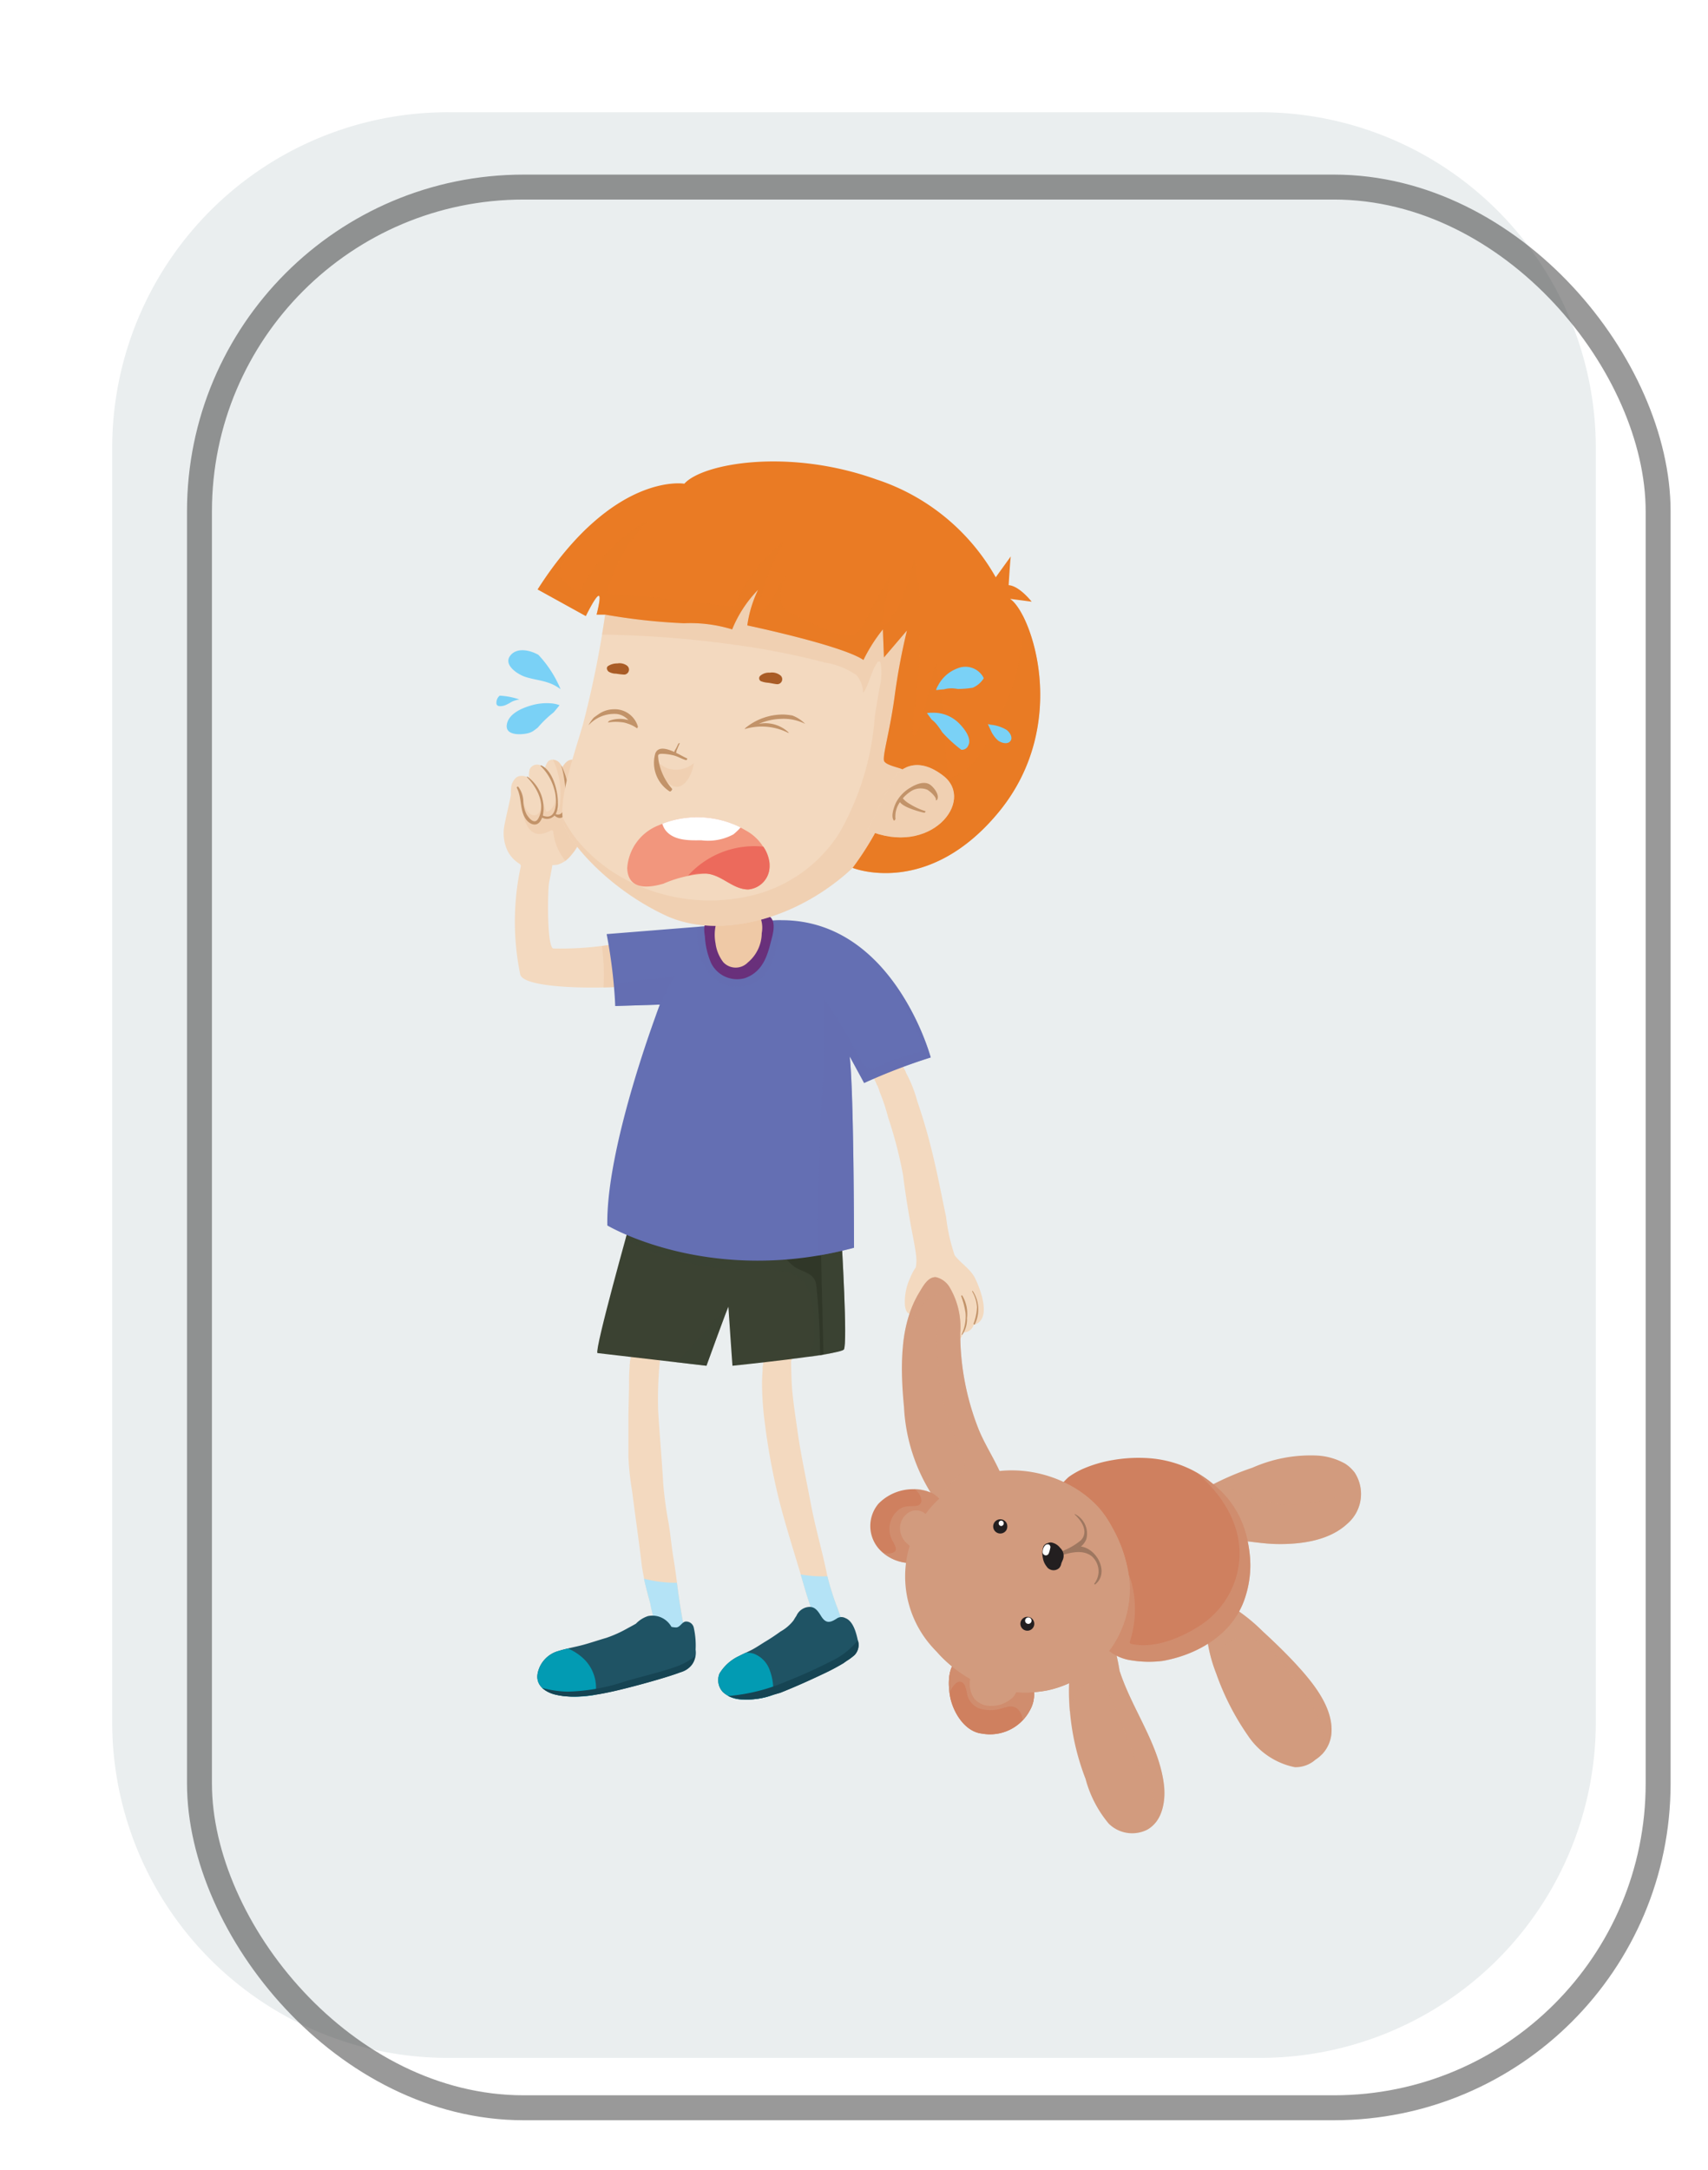 <svg xmlns="http://www.w3.org/2000/svg" xmlns:xlink="http://www.w3.org/1999/xlink" width="137" height="174" viewBox="0 0 137 174">
  <defs>
    <filter id="Path_404" x="0" y="0" width="137" height="174" filterUnits="userSpaceOnUse">
      <feOffset dy="3" input="SourceAlpha"/>
      <feGaussianBlur stdDeviation="3" result="blur"/>
      <feFlood flood-opacity="0.161"/>
      <feComposite operator="in" in2="blur"/>
      <feComposite in="SourceGraphic"/>
    </filter>
  </defs>
  <g id="Component_13_5" data-name="Component 13 – 5" transform="translate(9 6)">
    <g transform="matrix(1, 0, 0, 1, -9, -6)" filter="url(#Path_404)">
      <path id="Path_404-2" data-name="Path 404" d="M27,0H92a26.914,26.914,0,0,1,27,26.828V129.172A26.914,26.914,0,0,1,92,156H27A26.914,26.914,0,0,1,0,129.172V26.828A26.914,26.914,0,0,1,27,0Z" transform="translate(9 6)" fill="#eaeeef"/>
    </g>
    <g id="Rectangle_94" data-name="Rectangle 94" transform="translate(6 8)" fill="none" stroke="#333" stroke-width="2" opacity="0.5">
      <rect width="119" height="156" rx="27" stroke="none"/>
      <rect x="1" y="1" width="117" height="154" rx="26" fill="none"/>
    </g>
    <g id="Group_8660" data-name="Group 8660" transform="translate(6.213 7)">
      <g id="Group_8544" data-name="Group 8544" transform="translate(24.605 24)">
        <g id="Group_8523" data-name="Group 8523">
          <g id="Group_8505" data-name="Group 8505" transform="translate(0.579 23.909)">
            <path id="Path_322" data-name="Path 322" d="M11.442,38.193c-.213.065-.4.131-.513.159a26.122,26.122,0,0,1-4.489.288c-.519-.17-.448-4.7-.326-5.307.09-.46.187-.924.259-1.383a2.3,2.3,0,0,0,.41-.028,2.174,2.174,0,0,0,1.174-.863A3.557,3.557,0,0,0,8.7,29.644,3.817,3.817,0,0,1,9.81,27.971a1.806,1.806,0,0,0,.63-1.062c.009-.3-.011-.805-.343-.949-.4-.172-.743.116-1.03.372-.211.185-.42.386-.615.593a11.255,11.255,0,0,0,.217-1.119A2.611,2.611,0,0,0,8.337,23.7c-.4-.4-.821-.122-1.092.291a.592.592,0,0,0-.061.112,3.143,3.143,0,0,0-.221-.328c-.22-.277-.763-.422-.99-.06a2.137,2.137,0,0,0-.219.5,1.623,1.623,0,0,0-.308-.248.654.654,0,0,0-.885.286,1.915,1.915,0,0,0-.053.73,1.057,1.057,0,0,0-.69-.18c-.388.023-.593.39-.715.705a3.032,3.032,0,0,0-.051.768c-.035.388-.522,2.235-.574,2.826a3.3,3.3,0,0,0,.3,1.706,2.638,2.638,0,0,0,1.007,1.071c.02.044.041.087.064.133a20.967,20.967,0,0,0-.053,8.709c.286,1.205,6.838,1.136,8.514.942A16.842,16.842,0,0,0,11.442,38.193Z" transform="translate(-2.464 -23.498)" fill="#f3d9bf"/>
            <path id="Path_323" data-name="Path 323" d="M9.823,40.551c.781-.015,1.442-.053,1.832-.1a16.842,16.842,0,0,0-.862-3.47c-.213.065-.4.131-.513.159a5.512,5.512,0,0,1-.589.09A16.21,16.21,0,0,1,9.823,40.551Z" transform="translate(-1.814 -22.287)" fill="#efc9a6" opacity="0.5" style="mix-blend-mode: multiply;isolation: isolate"/>
            <path id="Path_324" data-name="Path 324" d="M9.977,25.96c-.4-.172-.743.116-1.03.372-.211.185-.42.386-.615.593A11.256,11.256,0,0,0,8.549,25.8,2.611,2.611,0,0,0,8.217,23.7c-.4-.4-.821-.122-1.092.291a.592.592,0,0,0-.061.112,3.143,3.143,0,0,0-.221-.328.789.789,0,0,0-.553-.271c.066.123.12.238.154.316A6.489,6.489,0,0,1,6.8,27.391a.129.129,0,0,1-.258,0c-.015-.306-.04-.609-.083-.9a1.1,1.1,0,0,1-.545,1.148.135.135,0,0,1-.179-.047A12.153,12.153,0,0,1,5.395,26.4a2.624,2.624,0,0,0-.538-.863,3.8,3.8,0,0,1,.493,1.414c.027.338-.09,1.026-.573,1.006-.593-.029-.83-.915-.973-1.674-.058,1.654.371,3.983,2.321,2.894a.135.135,0,0,1,.2.113A4.313,4.313,0,0,0,7.3,31.612a4.649,4.649,0,0,0,.542-.554,3.557,3.557,0,0,0,.743-1.415A3.817,3.817,0,0,1,9.69,27.97a1.806,1.806,0,0,0,.63-1.062C10.329,26.614,10.309,26.1,9.977,25.96Z" transform="translate(-2.344 -23.498)" fill="#efc9a6" opacity="0.5" style="mix-blend-mode: multiply;isolation: isolate"/>
            <path id="Path_325" data-name="Path 325" d="M7.016,23.963c-.007-.015-.025,0-.019.012.256.551.813,4.245-.429,3.858-.007,0-.013,0-.016,0a1.755,1.755,0,0,0,.175-.906c.012-.923-.391-2.587-1.337-3.006-.032-.015-.075.025-.043.053a4.067,4.067,0,0,1,1.076,1.818c.23.665.357,2.643-.9,2.157a3.137,3.137,0,0,0-1.23-3.121.031.031,0,0,0-.039.048c.795.8,1.518,2.159.915,3.282-.32.6-.808-.071-.953-.317a2.521,2.521,0,0,1-.256-.978,2.043,2.043,0,0,0-.4-1.215c-.057-.069-.157.017-.12.087.421.8.2,1.751.723,2.5.272.387.817.644,1.145.173a1.445,1.445,0,0,0,.157-.3.791.791,0,0,0,.84-.038.666.666,0,0,0,.162-.136.079.079,0,0,0,.019.034c.6.482.966-.174,1.012-.748A5.122,5.122,0,0,0,7.016,23.963Z" transform="translate(-2.377 -23.461)" fill="#c29369"/>
          </g>
          <g id="Group_8506" data-name="Group 8506" transform="translate(10.584 69.782)">
            <path id="Path_326" data-name="Path 326" d="M28.1,89.167c-.221-.474-.386-.971-.559-1.464a20.112,20.112,0,0,1-.832-2.633c-.389-1.935-.957-3.834-1.319-5.771-.368-1.962-.8-3.908-1.075-5.883-.138-.984-.292-1.976-.392-2.964-.086-.842-.089-1.691-.12-2.539a2,2,0,0,0,.085-1.026,1.131,1.131,0,0,0-.837-.678c-.5-.126-1.432.262-1.325.88a.067.067,0,0,0-.056.073,7.875,7.875,0,0,1-.113,1.1c-.041.495-.077.981-.076,1.478a25.118,25.118,0,0,0,.22,3.08,53.109,53.109,0,0,0,1.159,6.251c.506,1.974,1.127,3.919,1.71,5.871.254.86.492,1.734.789,2.58a13.979,13.979,0,0,0,1.222,2.443.141.141,0,0,0,.126.071.437.437,0,0,0,.144.1,2.132,2.132,0,0,0,.4.063c.162.035.322.05.489.075.2.027.425.085.585-.064,0,0,.007-.007.011-.011a.146.146,0,0,0,.064-.144A2.7,2.7,0,0,0,28.1,89.167Z" transform="translate(-10.76 -65.535)" fill="#f3d9bf"/>
            <path id="Path_327" data-name="Path 327" d="M15.266,83.772c-.157-.934-.239-1.871-.386-2.8a31.625,31.625,0,0,1-.436-3.139c-.11-1.964-.291-3.926-.409-5.891A29.7,29.7,0,0,1,14.09,68.9c.029-.674.133-1.4.136-2.108a.824.824,0,0,0-.034-.668c0-.037-.008-.077-.013-.113a.046.046,0,0,0-.069-.032.822.822,0,0,0-.658-.392,1.2,1.2,0,0,0-1,.556,1.231,1.231,0,0,0-.323.452.087.087,0,0,0-.081.081c-.049.453-.206.882-.266,1.33a13.175,13.175,0,0,0-.083,1.618c0,.967-.049,1.94-.05,2.911q0,1.55,0,3.1a22.192,22.192,0,0,0,.293,2.713c.251,1.994.546,3.983.778,5.98a22.385,22.385,0,0,0,.69,3.056,8.435,8.435,0,0,0,.972,2.738.206.206,0,0,0,.3.052,6.719,6.719,0,0,0,1.341.027.187.187,0,0,0,.169-.228.218.218,0,0,0,.007-.088c-.165-1.014-.355-2.022-.5-3.036S15.437,84.791,15.266,83.772Z" transform="translate(-11.644 -65.589)" fill="#f3d9bf"/>
          </g>
          <g id="Group_8507" data-name="Group 8507" transform="translate(10.686 69.782)" style="mix-blend-mode: multiply;isolation: isolate">
            <path id="Path_328" data-name="Path 328" d="M23.8,68.22c0-.1-.005-.2-.008-.307a2,2,0,0,0,.085-1.026,1.131,1.131,0,0,0-.837-.678c-.5-.126-1.432.262-1.325.88a.067.067,0,0,0-.056.073,7.875,7.875,0,0,1-.113,1.1c-.007.087-.014.171-.021.26Q22.661,68.327,23.8,68.22Z" transform="translate(-10.857 -65.535)" fill="#f3d9bf"/>
            <path id="Path_329" data-name="Path 329" d="M14.1,68.56c.04-.575.111-1.18.114-1.766a.824.824,0,0,0-.034-.668c0-.037-.008-.077-.013-.113a.046.046,0,0,0-.069-.032.822.822,0,0,0-.658-.392,1.2,1.2,0,0,0-1,.556,1.231,1.231,0,0,0-.323.452.087.087,0,0,0-.081.081c-.049.453-.206.882-.266,1.33-.015.1-.023.2-.033.3A16.833,16.833,0,0,1,14.1,68.56Z" transform="translate(-11.737 -65.589)" fill="#f3d9bf"/>
          </g>
          <g id="Group_8508" data-name="Group 8508" transform="translate(11.838 89.24)">
            <path id="Path_330" data-name="Path 330" d="M27.283,86.152a20.825,20.825,0,0,1-.815-2.562,10.327,10.327,0,0,1-2.142-.147c.247.84.484,1.7.775,2.525a13.979,13.979,0,0,0,1.222,2.443.141.141,0,0,0,.126.071.437.437,0,0,0,.144.1,2.132,2.132,0,0,0,.4.063c.162.035.322.05.489.075.2.027.425.085.585-.064,0,0,.007-.007.011-.011a.146.146,0,0,0,.064-.144,2.7,2.7,0,0,0-.3-.882C27.621,87.142,27.456,86.645,27.283,86.152Z" transform="translate(-11.758 -83.443)" fill="#b4e3f6"/>
            <path id="Path_331" data-name="Path 331" d="M27.374,86.386a1.185,1.185,0,0,1-.773.184.907.907,0,0,1-.615-.351,1.313,1.313,0,0,0-.977-.539c.01.029.021.059.029.087a13.979,13.979,0,0,0,1.222,2.443.141.141,0,0,0,.126.071.436.436,0,0,0,.144.1,2.131,2.131,0,0,0,.4.063c.162.035.322.05.489.075.2.027.425.085.585-.064,0,0,.007-.007.011-.011a.146.146,0,0,0,.064-.144,2.7,2.7,0,0,0-.3-.882C27.626,87.078,27.5,86.734,27.374,86.386Z" transform="translate(-11.696 -83.242)" fill="#b4e3f6" style="mix-blend-mode: multiply;isolation: isolate"/>
            <path id="Path_332" data-name="Path 332" d="M15.435,84.079a7.427,7.427,0,0,1-.9-.032,9.75,9.75,0,0,1-1.745-.294c.145.676.337,1.35.508,2a8.435,8.435,0,0,0,.972,2.738.206.206,0,0,0,.3.052,6.72,6.72,0,0,0,1.341.027.187.187,0,0,0,.169-.228.218.218,0,0,0,.007-.088c-.165-1.014-.355-2.022-.5-3.036C15.533,84.84,15.483,84.46,15.435,84.079Z" transform="translate(-12.794 -83.415)" fill="#b4e3f6"/>
            <path id="Path_333" data-name="Path 333" d="M15.311,87a1.052,1.052,0,0,1-.616-.254,1.35,1.35,0,0,0-.963-.415c-.1,0-.189.012-.284.017a5.84,5.84,0,0,0,.768,1.914.206.206,0,0,0,.3.052,6.72,6.72,0,0,0,1.341.027.187.187,0,0,0,.169-.228.218.218,0,0,0,.007-.088c-.064-.39-.131-.779-.2-1.167A.838.838,0,0,1,15.311,87Z" transform="translate(-12.735 -83.184)" fill="#b4e3f6" style="mix-blend-mode: multiply;isolation: isolate"/>
          </g>
          <g id="Group_8510" data-name="Group 8510" transform="translate(0 15.135)">
            <g id="Group_8509" data-name="Group 8509">
              <path id="Path_334" data-name="Path 334" d="M4.447,21.741a1.651,1.651,0,0,0,.345-.148c.132-.092.259-.189.386-.287a8.821,8.821,0,0,1,1.27-1.221c.166-.189.327-.384.48-.581a2.447,2.447,0,0,0-.713-.149,4.347,4.347,0,0,0-1.539.163c-.766.218-1.875.674-1.982,1.584C2.589,21.992,3.957,21.875,4.447,21.741Z" transform="translate(-1.864 -15.098)" fill="#7ad1f6"/>
              <path id="Path_335" data-name="Path 335" d="M2.192,18.792a.744.744,0,0,0-.259.613c.013.325.472.229.663.168a3.138,3.138,0,0,0,.547-.283,2.111,2.111,0,0,1,.631-.193A5.637,5.637,0,0,0,2.192,18.792Z" transform="translate(-1.932 -15.148)" fill="#7ad1f6"/>
              <path id="Path_336" data-name="Path 336" d="M5.218,15.816c-.678-.379-1.722-.616-2.251.062-.589.753.61,1.516,1.208,1.709s1.208.256,1.793.448A3.5,3.5,0,0,1,7,18.574,9.162,9.162,0,0,0,5.218,15.816Z" transform="translate(-1.853 -15.448)" fill="#7ad1f6"/>
            </g>
          </g>
          <g id="Group_8511" data-name="Group 8511" transform="translate(29.813 47.43)">
            <path id="Path_337" data-name="Path 337" d="M37.917,63.236c-.368-.8-1.051-1.174-1.594-1.821-.036-.044-.068-.088-.1-.135a14.925,14.925,0,0,1-.681-3.064C35.2,56.606,34.9,55,34.514,53.4a45.659,45.659,0,0,0-1.285-4.464A10.42,10.42,0,0,0,31.4,45.242h0a.132.132,0,0,0-.219-.128,4.639,4.639,0,0,1-.9.5c-.167.092-.3.246-.456.348-.124.088-.281.123-.411.2a.182.182,0,0,0-.088.2.058.058,0,0,0-.027.094,5.193,5.193,0,0,1,.925,1.77,15.389,15.389,0,0,1,.675,2.038,33.636,33.636,0,0,1,1.191,4.6c.168,1.361.39,2.741.633,4.091.15.817.332,1.628.424,2.454a2.992,2.992,0,0,1-.039.865,3.957,3.957,0,0,0-.445.839,4.492,4.492,0,0,0-.42,2.237c.037.226.108.583.386.652a.418.418,0,0,0,.5-.154,2.652,2.652,0,0,0,.267-1.022.811.811,0,0,1,.57-.745,5.02,5.02,0,0,1,.521.764,4.3,4.3,0,0,1,.526,2.066c.01.592-.051,1.173,0,1.766.015.19.012.669.227.769.533.25.773-.566.863-1.084.368.078.674-.457.838-.877a.851.851,0,0,0,.81-.6C39.223,66.493,38.336,64.144,37.917,63.236Z" transform="translate(-29.287 -45.08)" fill="#f3d9bf"/>
            <path id="Path_338" data-name="Path 338" d="M31.957,46.766c.123-.05.245-.092.367-.136a5.957,5.957,0,0,0-.924-1.387h0a.132.132,0,0,0-.219-.128,4.639,4.639,0,0,1-.9.5c-.167.092-.3.246-.456.348-.124.088-.281.123-.411.2a.182.182,0,0,0-.088.2.058.058,0,0,0-.027.094,3.318,3.318,0,0,1,.7,1.206A8.91,8.91,0,0,1,31.957,46.766Z" transform="translate(-29.287 -45.08)" fill="#f3d9bf" style="mix-blend-mode: multiply;isolation: isolate"/>
            <path id="Path_339" data-name="Path 339" d="M35.547,65.678a5.015,5.015,0,0,0-.35-1.9c-.007-.013-.025,0-.021.007a7.847,7.847,0,0,1,.037,3.785c-.013.038.039.059.062.027A3.455,3.455,0,0,0,35.547,65.678Z" transform="translate(-28.757 -43.4)" fill="#c29369"/>
            <path id="Path_340" data-name="Path 340" d="M36.23,62.935a.05.05,0,0,0-.092.035,6.762,6.762,0,0,1,.351,1.372,3.432,3.432,0,0,1-.308,1.69c-.012.023.024.056.046.033a2.152,2.152,0,0,0,.375-1.327A2.842,2.842,0,0,0,36.23,62.935Z" transform="translate(-28.671 -43.478)" fill="#c29369"/>
            <path id="Path_341" data-name="Path 341" d="M37,62.6a.031.031,0,0,0-.053.033,2.752,2.752,0,0,1,.385,1.263,4.236,4.236,0,0,1-.277,1.321.056.056,0,0,0,.1.041A2.669,2.669,0,0,0,37,62.6Z" transform="translate(-28.599 -43.507)" fill="#c29369"/>
          </g>
          <g id="Group_8512" data-name="Group 8512" transform="translate(8.087 35.761)">
            <path id="Path_342" data-name="Path 342" d="M12,57.515S9.134,67.7,9.366,68.022l8.748,1.018s1.759-4.862,1.759-4.723.325,4.723.325,4.723,8.612-.88,8.934-1.3-.185-8.844-.185-8.844Z" transform="translate(-9.353 -32.294)" fill="#3b4232"/>
            <path id="Path_343" data-name="Path 343" d="M26.262,65.542c-.049-2.287-.128-4.568-.136-6.854l-3.709-.3A4.121,4.121,0,0,0,24,61.03c.725.456,1.63.488,1.75,1.488a53.755,53.755,0,0,1,.3,5.586c.1-.014.191-.033.282-.044C26.3,67.218,26.279,66.381,26.262,65.542Z" transform="translate(-8.179 -32.216)" fill="#293022"/>
            <path id="Path_344" data-name="Path 344" d="M28.759,58.9,11.816,57.515s-.146.519-.371,1.33c-.037.138,1.205.68,1.342.739a25.078,25.078,0,0,0,6.085,1.646c1.679.256,3.393-.078,5.059.2a2.6,2.6,0,0,1,2.308,1.948,11.4,11.4,0,0,1,.328,3.039,3.958,3.958,0,0,1-.516,1.908,11.571,11.571,0,0,0,2.893-.581C29.269,67.328,28.759,58.9,28.759,58.9Z" transform="translate(-9.165 -32.294)" fill="#3b4232" opacity="0.4" style="mix-blend-mode: multiply;isolation: isolate"/>
            <path id="Path_345" data-name="Path 345" d="M19.33,63.752l-.005-.015c-1.475,1.381-2.713,3.071-4.179,4.459l2.448.286s1.544-4.258,1.738-4.69C19.331,63.78,19.33,63.768,19.33,63.752Z" transform="translate(-8.832 -31.735)" fill="#3b4232" opacity="0.4" style="mix-blend-mode: multiply;isolation: isolate"/>
            <path id="Path_346" data-name="Path 346" d="M10.045,36.424a41.026,41.026,0,0,1,.693,5.766l3.577-.113S9.988,53.326,10.1,59.785c0,0,8.191,4.9,19.787,1.787,0,0,0-12.344-.347-15.343L30.7,48.363a46.307,46.307,0,0,1,5.341-2.048S32.708,33.9,22.332,35.442Z" transform="translate(-9.291 -34.289)" fill="#646fb3"/>
            <path id="Path_347" data-name="Path 347" d="M14.222,41.938a15.625,15.625,0,0,1,1.257-2.516c-1.247.177-2.517.243-3.751.473-.375.07-.751.145-1.127.219a10.6,10.6,0,0,1,.088,1.707l3.577-.113s-.132.342-.349.942C14.02,42.412,14.125,42.178,14.222,41.938Z" transform="translate(-9.241 -33.92)" fill="#646fb3" opacity="0.5" style="mix-blend-mode: multiply;isolation: isolate"/>
            <path id="Path_348" data-name="Path 348" d="M34.642,46.053a19.472,19.472,0,0,0-4.517-7.825c.138.153.272.312.4.48a30.854,30.854,0,0,1,2.446,4.076,5.618,5.618,0,0,1,.893,2.62.179.179,0,0,1-.129.167c-.937.383-1.976.578-2.888,1.017-.669.323-1.369.557-1.776-.258a42.048,42.048,0,0,0-3.055-5.082c.323,3.326-.118,6.819-.213,10.058-.081,2.785-.219,5.575-.223,8.361,0,.737.022,1.5.01,2.272.942-.156,1.906-.362,2.9-.629,0,0,0-12.344-.347-15.343L29.3,48.1A46.307,46.307,0,0,1,34.642,46.053Z" transform="translate(-7.894 -34.027)" fill="#646fb3" opacity="0.5" style="mix-blend-mode: multiply;isolation: isolate"/>
            <path id="Path_349" data-name="Path 349" d="M20.006,40.653c1.771-.054,2.7-1.339,3.017-2.972a17.843,17.843,0,0,0,.405-2.368,11.814,11.814,0,0,0-1.694.129l-4.995.4C16.446,38.018,17.554,40.732,20.006,40.653Z" transform="translate(-8.693 -34.289)" fill="#646fb3" opacity="0.5" style="mix-blend-mode: multiply;isolation: isolate"/>
            <path id="Path_350" data-name="Path 350" d="M22.5,35.111a3.511,3.511,0,0,0-2.195-.737,4.1,4.1,0,0,0-2.433.664c-.686.481-.711.9-.59,1.674a6.179,6.179,0,0,0,.493,2.109,2.321,2.321,0,0,0,2.705,1.221c1.3-.454,1.748-1.551,2.059-2.79C22.688,36.651,23.056,35.615,22.5,35.111Z" transform="translate(-8.645 -34.373)" fill="#69307b"/>
            <path id="Path_351" data-name="Path 351" d="M21.537,34.906c-.259-.38-.927-.408-1.334-.4a3.94,3.94,0,0,0-1.444.22c-.436.2-.5.532-.65.947a3.577,3.577,0,0,0-.045,1.557,3.143,3.143,0,0,0,.621,1.517,1.357,1.357,0,0,0,1.966.027,3.1,3.1,0,0,0,1.12-2.357A2.251,2.251,0,0,0,21.537,34.906Z" transform="translate(-8.576 -34.361)" fill="#efc9a6"/>
          </g>
          <g id="Group_8516" data-name="Group 8516" transform="translate(5.29 10.295)">
            <g id="Group_8515" data-name="Group 8515">
              <path id="Path_352" data-name="Path 352" d="M36.906,26.192a1.878,1.878,0,0,0-1.563-1.256,1.945,1.945,0,0,0-1.4.412c-.392-.135-1.165-.3-1.343-.585-.2-.318.434-2.308.837-5.277a50.473,50.473,0,0,1,.98-5.218l-1.845,2.16-.087-2.248a12.963,12.963,0,0,0-1.556,2.45c-1.733-1.183-9.315-2.768-9.315-2.768a9.576,9.576,0,0,1,.864-2.854A9.843,9.843,0,0,0,20.4,14.18a11.476,11.476,0,0,0-3.865-.493,48.222,48.222,0,0,1-6.317-.692,80.864,80.864,0,0,1-1.787,8.828c-.98,3.285-2.193,6.691-1.384,8.363s3.807,4.96,8.016,6.922,10.5.4,15-3.808A24.736,24.736,0,0,0,32,30.274c.279-.478.352.4,2.125.1a5.726,5.726,0,0,0,2.556-2.137A2.733,2.733,0,0,0,36.906,26.192Z" transform="translate(-6.786 -11.007)" fill="#f3d9bf"/>
              <path id="Path_353" data-name="Path 353" d="M14.547,24.168a3.387,3.387,0,0,1-.805-.548,3.209,3.209,0,0,0,.889,1.727c1.087.979,1.944-.524,2.071-1.576A2.207,2.207,0,0,1,14.547,24.168Z" transform="translate(-6.161 -9.874)" fill="#efc9a6" opacity="0.5" style="mix-blend-mode: multiply;isolation: isolate"/>
              <path id="Path_354" data-name="Path 354" d="M36.9,26.192a1.878,1.878,0,0,0-1.563-1.256,1.945,1.945,0,0,0-1.4.412c-.392-.135-1.165-.3-1.343-.585-.2-.318.434-2.308.837-5.277a50.473,50.473,0,0,1,.98-5.218l-1.845,2.16-.087-2.248a12.963,12.963,0,0,0-1.556,2.45c-1.733-1.183-9.315-2.768-9.315-2.768a9.576,9.576,0,0,1,.864-2.854A9.843,9.843,0,0,0,20.4,14.18a11.476,11.476,0,0,0-3.865-.493,48.222,48.222,0,0,1-6.317-.692s-.092.638-.252,1.6a85.375,85.375,0,0,1,10.61.813,60.351,60.351,0,0,1,7.263,1.427A6.127,6.127,0,0,1,30.38,17.85a2.354,2.354,0,0,1,.531,1.433c.514-.755.617-1.721,1.154-2.472a.13.13,0,0,1,.235.029,4.612,4.612,0,0,1-.043,1.868c-.151.859-.313,1.708-.423,2.576A21.927,21.927,0,0,1,29,30.5a11.457,11.457,0,0,1-7.381,5.093,14.428,14.428,0,0,1-9.68-1.318,12.871,12.871,0,0,1-3.987-3.223,11.176,11.176,0,0,1-1.139-1.781,2.748,2.748,0,0,0,.237.918c.808,1.673,3.807,4.96,8.016,6.922s10.5.4,15-3.808A24.736,24.736,0,0,0,32,30.274c.279-.478.352.4,2.125.1a5.726,5.726,0,0,0,2.556-2.137A2.733,2.733,0,0,0,36.9,26.192Z" transform="translate(-6.784 -11.007)" fill="#efc9a6" opacity="0.5" style="mix-blend-mode: multiply;isolation: isolate"/>
              <g id="Group_8514" data-name="Group 8514" transform="translate(3.57 5.891)">
                <path id="Path_355" data-name="Path 355" d="M23.006,17.347a1.076,1.076,0,0,0-.885-.246,1.053,1.053,0,0,0-.774.258.268.268,0,0,0,.05.419,1.859,1.859,0,0,0,.556.128c.258.028.51.1.768.119A.4.4,0,0,0,23.006,17.347Z" transform="translate(-9.054 -16.352)" fill="#a95c26"/>
                <path id="Path_356" data-name="Path 356" d="M11.658,16.584a1.016,1.016,0,0,0-.753-.163,1.34,1.34,0,0,0-.755.214c-.161.122-.074.35.058.45a1.161,1.161,0,0,0,.6.157,5.175,5.175,0,0,0,.645.074A.4.4,0,0,0,11.658,16.584Z" transform="translate(-10.062 -16.413)" fill="#a95c26"/>
                <g id="Group_8513" data-name="Group 8513" transform="translate(1.634 12.34)">
                  <path id="Path_357" data-name="Path 357" d="M22.975,31.612a2.174,2.174,0,0,0-.009-.239A3.735,3.735,0,0,0,21.1,28.814a7.677,7.677,0,0,0-6.994-.441,3.965,3.965,0,0,0-2.547,3.442c.065,1.748,1.628,1.617,2.909,1.246a9.633,9.633,0,0,1,3.458-.8c1.237.112,2.088,1.26,3.33,1.268A1.867,1.867,0,0,0,22.975,31.612Z" transform="translate(-11.561 -27.735)" fill="#f2967d"/>
                  <path id="Path_358" data-name="Path 358" d="M22.071,29.9c-.013,0-.025.007-.039,0a7.147,7.147,0,0,0-5.994,2.326,4.225,4.225,0,0,1,1.491-.161c1.237.112,2.088,1.26,3.33,1.268a1.867,1.867,0,0,0,1.715-1.918,2.174,2.174,0,0,0-.009-.239A2.8,2.8,0,0,0,22.071,29.9Z" transform="translate(-11.159 -27.545)" fill="#ec6a5c"/>
                  <path id="Path_359" data-name="Path 359" d="M14.4,28.782c.662.841,1.9.814,2.859.8a4.261,4.261,0,0,0,2.591-.477,5.067,5.067,0,0,0,.572-.549,7.761,7.761,0,0,0-6.279-.3A1.6,1.6,0,0,0,14.4,28.782Z" transform="translate(-11.329 -27.735)" fill="#fff"/>
                </g>
              </g>
            </g>
          </g>
          <g id="Group_8517" data-name="Group 8517" transform="translate(3.283 91.84)">
            <path id="Path_360" data-name="Path 360" d="M20.287,93.249a6.007,6.007,0,0,0,2.289-.34c.217-.066.44-.131.66-.194.023-.011.048-.02.071-.029,1.127-.45,2.232-.944,3.33-1.466a17.413,17.413,0,0,0,1.682-.888c.134-.1.267-.192.405-.277.015-.011.032-.021.047-.033.143-.1.281-.209.415-.324v0a1.176,1.176,0,0,0,.266-1.205c-.126-.579-.369-1.537-1-1.768a.657.657,0,0,0-.668.024c-.6.4-.924.392-1.286-.2-.313-.51-.583-.847-1.22-.671a1.21,1.21,0,0,0-.752.672c-.085.12-.159.248-.231.366a3.442,3.442,0,0,1-1.04.887c-.371.267-.754.529-1.147.764-.344.207-.679.437-1.03.634-.377.21-.777.369-1.156.571a3.6,3.6,0,0,0-1.562,1.4,1.4,1.4,0,0,0,.268,1.482A2.316,2.316,0,0,0,20.287,93.249Z" transform="translate(-3.749 -85.828)" fill="#1f5364"/>
            <path id="Path_361" data-name="Path 361" d="M17.638,89.2a6.456,6.456,0,0,0-.154-1.793.624.624,0,0,0-.681-.456c-.278.072-.424.46-.725.466a1.915,1.915,0,0,1-.378-.045,1.747,1.747,0,0,0-1.878-.864,2.36,2.36,0,0,0-.973.611c-.2.116-.409.23-.614.337a9.917,9.917,0,0,1-1.761.8c-.578.167-1.15.361-1.727.524-.7.2-1.406.306-2.1.525a2.333,2.333,0,0,0-1.682,1.807c-.166.932.568,1.459,1.369,1.675,1.745.465,4.107-.069,6.32-.648.956-.248,2.8-.761,3.731-1.114A1.619,1.619,0,0,0,17.638,89.2Z" transform="translate(-4.944 -85.771)" fill="#1f5364"/>
          </g>
          <g id="Group_8518" data-name="Group 8518" transform="translate(3.283 95.177)">
            <path id="Path_362" data-name="Path 362" d="M22.644,92.587a4.26,4.26,0,0,0-.246-1.958,2.164,2.164,0,0,0-1.317-1.361,2.138,2.138,0,0,0-.607-.069c-.184.087-.372.174-.549.268a3.6,3.6,0,0,0-1.562,1.4,1.4,1.4,0,0,0,.268,1.482,2.316,2.316,0,0,0,1.656.6,6.007,6.007,0,0,0,2.289-.34Z" transform="translate(-3.749 -88.862)" fill="#029bb3"/>
            <path id="Path_363" data-name="Path 363" d="M8.749,89.8A4.182,4.182,0,0,0,7.4,88.89c-.252.059-.506.122-.754.2A2.333,2.333,0,0,0,4.968,90.9c-.166.932.568,1.459,1.369,1.675A8.147,8.147,0,0,0,9.6,92.6,3.227,3.227,0,0,0,8.749,89.8Z" transform="translate(-4.944 -88.89)" fill="#029bb3"/>
          </g>
          <g id="Group_8519" data-name="Group 8519" transform="translate(3.674 94.518)">
            <path id="Path_364" data-name="Path 364" d="M27.152,90.009c-1.133.579-2.315,1.112-3.5,1.577a14.908,14.908,0,0,1-4.476,1.151c-.068,0-.131,0-.2.008a3.1,3.1,0,0,0,1.242.283,6.007,6.007,0,0,0,2.289-.34c.217-.066.44-.131.66-.194.023-.011.048-.02.071-.029,1.127-.45,2.232-.944,3.33-1.466a17.411,17.411,0,0,0,1.682-.888c.134-.1.267-.192.405-.277.015-.011.032-.021.047-.033.143-.1.281-.209.415-.324v0a1.169,1.169,0,0,0,.27-1.19A6.043,6.043,0,0,1,27.152,90.009Z" transform="translate(-4.074 -88.285)" fill="#164453"/>
            <path id="Path_365" data-name="Path 365" d="M15.875,90.353c-1.288.437-2.634.743-3.941,1.127a15.512,15.512,0,0,1-4.607.817A8.513,8.513,0,0,1,5.3,92a2.376,2.376,0,0,0,1,.522c1.745.465,4.107-.069,6.32-.648.956-.248,2.8-.761,3.731-1.114.815-.312,1.127-.678,1.217-1.308A5.284,5.284,0,0,1,15.875,90.353Z" transform="translate(-5.303 -88.18)" fill="#164453"/>
          </g>
          <g id="Group_8522" data-name="Group 8522" transform="translate(29.975 65.398)">
            <path id="Path_366" data-name="Path 366" d="M39.922,77.9c-.511-1.463-1.465-2.776-2.033-4.232a20.876,20.876,0,0,1-1.434-7.619,6.289,6.289,0,0,0-.86-3.679,1.739,1.739,0,0,0-1.105-.8c-.645-.021-1.04.771-1.329,1.241-1.615,2.642-1.5,6.209-1.218,9.18a14.4,14.4,0,0,0,3.216,8.369c1.241,1.407,2.646,1.974,4.234.681C40.207,80.373,40.232,78.793,39.922,77.9Z" transform="translate(-29.226 -61.567)" fill="#d29b7e"/>
            <path id="Path_367" data-name="Path 367" d="M39.915,77.9c-.511-1.463-1.465-2.776-2.033-4.232a20.876,20.876,0,0,1-1.434-7.619,6.289,6.289,0,0,0-.86-3.679,1.739,1.739,0,0,0-1.105-.8c-.645-.021-1.04.771-1.329,1.241a10.031,10.031,0,0,0-1.3,4.281c.15-.456.325-.9.514-1.336.5-1.131,1.06-2.522,2.369-2.889a.131.131,0,0,1,.159.159,21.826,21.826,0,0,0,.71,10.33c.26.845.646,1.621.959,2.445.09.235.391.817.227,1.089a9,9,0,0,1-1.144,1.276c-.409.433-.812.866-1.191,1.321.217.3.448.591.7.874,1.241,1.407,2.646,1.974,4.234.681C40.2,80.373,40.225,78.793,39.915,77.9Z" transform="translate(-29.218 -61.567)" fill="#d29b7e" opacity="0.4" style="mix-blend-mode: multiply;isolation: isolate"/>
            <path id="Path_368" data-name="Path 368" d="M51.669,99.79c-.015-.108-.029-.219-.05-.324-.538-3.07-2.535-5.716-3.488-8.664a17.86,17.86,0,0,0-.656-2.716c-.284-.538-.874-.6-1.433-.618a1.824,1.824,0,0,0-1.282.631c-.644.665-.514,1.766-.607,2.61a19.561,19.561,0,0,0,1.251,8.77,9.27,9.27,0,0,0,1.861,3.586,2.681,2.681,0,0,0,3.092.478C51.652,102.8,51.84,101.132,51.669,99.79Z" transform="translate(-28.122 -59.239)" fill="#d29b7e"/>
            <path id="Path_369" data-name="Path 369" d="M44.433,93.013c.269-.676,1.02-1.646,1.871-1.44,1.131.27,2.488,5.227,3.206,6.538a14.167,14.167,0,0,1,1.419,3.02A3.519,3.519,0,0,1,51,103a4.26,4.26,0,0,0,.667-3.211c-.015-.108-.029-.219-.05-.324-.538-3.07-2.535-5.716-3.488-8.664a17.86,17.86,0,0,0-.656-2.716c-.284-.538-.874-.6-1.433-.618a1.824,1.824,0,0,0-1.282.631c-.644.665-.514,1.766-.607,2.61a16.489,16.489,0,0,0-.017,3.368A5.966,5.966,0,0,1,44.433,93.013Z" transform="translate(-28.122 -59.239)" fill="#d29b7e" opacity="0.4" style="mix-blend-mode: multiply;isolation: isolate"/>
            <path id="Path_370" data-name="Path 370" d="M61.343,90.4c-.837-.9-1.735-1.761-2.64-2.595a13.939,13.939,0,0,0-2.66-2.077,2.029,2.029,0,0,0-1.089-.4,1.712,1.712,0,0,0-.96.242c-.318.228-.083.967.178,1.5a11.9,11.9,0,0,0,.8,4.06A20.653,20.653,0,0,0,57.551,96.2a5.934,5.934,0,0,0,3.757,2.527,2.413,2.413,0,0,0,1.662-.607,2.76,2.76,0,0,0,1.269-2.052C64.443,93.922,62.689,91.859,61.343,90.4Z" transform="translate(-27.243 -59.431)" fill="#d29b7e"/>
            <path id="Path_371" data-name="Path 371" d="M61.343,90.4c-.837-.9-1.735-1.761-2.64-2.595a13.939,13.939,0,0,0-2.66-2.077,2.029,2.029,0,0,0-1.089-.4,1.712,1.712,0,0,0-.96.242c-.318.228-.083.967.178,1.5a11.9,11.9,0,0,0,.8,4.06c.013.033.027.065.039.1,0-.08-.008-.158-.008-.241a2.734,2.734,0,0,1,.848-2.187c2.015-1.556,4.04,1.13,5.168,2.547a13.928,13.928,0,0,1,2.1,3.294,4.016,4.016,0,0,1,.385,3.022c-.01.021-.021.037-.032.058a2.882,2.882,0,0,0,.771-1.658C64.443,93.922,62.689,91.859,61.343,90.4Z" transform="translate(-27.243 -59.431)" fill="#d29b7e" opacity="0.4" style="mix-blend-mode: multiply;isolation: isolate"/>
            <path id="Path_372" data-name="Path 372" d="M66.331,76.057a2.865,2.865,0,0,0-.762-.711,5.154,5.154,0,0,0-2.4-.655,11.529,11.529,0,0,0-5.038.981,22.572,22.572,0,0,0-6.32,3.311,1.04,1.04,0,0,0-.405,1.238,2.064,2.064,0,0,0,1.479,1.142c1.138.317,2.421-.013,3.592.076,1.285.1,2.555.359,3.844.356,1.87,0,4.015-.313,5.436-1.642A3.141,3.141,0,0,0,66.331,76.057Z" transform="translate(-27.469 -60.389)" fill="#d29b7e"/>
            <path id="Path_373" data-name="Path 373" d="M66.331,75.955c-.036-.048-.076-.1-.116-.143a1.8,1.8,0,0,1-.326,1.394c-.7.859-2.036,1.006-3.058,1.161a9.871,9.871,0,0,1-4.45-.209,12.681,12.681,0,0,1-1.914-.877,9.615,9.615,0,0,0-1.1-.55,15.73,15.73,0,0,0-3.552,2.151,1.04,1.04,0,0,0-.405,1.238,2.064,2.064,0,0,0,1.479,1.142c1.138.317,2.421-.013,3.592.076,1.285.1,2.555.359,3.844.356,1.87,0,4.015-.313,5.436-1.642A3.141,3.141,0,0,0,66.331,75.955Z" transform="translate(-27.469 -60.286)" fill="#d29b7e" opacity="0.4" style="mix-blend-mode: multiply;isolation: isolate"/>
            <path id="Path_374" data-name="Path 374" d="M58.33,80.638a7.568,7.568,0,0,0-2.076-3.271,9.473,9.473,0,0,0-2.036-1.474,9.144,9.144,0,0,0-3.539-1,12.016,12.016,0,0,0-2.933.149,10.2,10.2,0,0,0-2.508.756,6.832,6.832,0,0,0-.972.562c-.246.17-.667.728-.927.793l-.1.024c-.461.129-.849.824-.973,1.244-.169.58.283,1,.545,1.441a3.639,3.639,0,0,1,.274,1.189c.082.471.225.933.319,1.4a19.2,19.2,0,0,0,1.422,4.259,17.163,17.163,0,0,0,1.218,2.072,6.025,6.025,0,0,0,1.432,1.577,3.729,3.729,0,0,0,1.8.742,8.771,8.771,0,0,0,2.476.04c2.878-.512,5.722-2.2,6.632-5.14a8.362,8.362,0,0,0,.4-2.538A9.761,9.761,0,0,0,58.33,80.638Z" transform="translate(-28.286 -60.371)" fill="#cf805f"/>
            <path id="Path_375" data-name="Path 375" d="M58.33,80.546a7.568,7.568,0,0,0-2.076-3.271,9.781,9.781,0,0,0-1.881-1.391c2.381,1.963,4.092,4.836,3.384,8.016a6.99,6.99,0,0,1-3.017,4.324c-1.538.993-3.684,1.888-5.533,1.46a.128.128,0,0,1-.092-.159,8.482,8.482,0,0,0,.118-4.834,11.761,11.761,0,0,0-2.3-3.949,11.344,11.344,0,0,0-3.412-2.729,7.066,7.066,0,0,0-.915-.377,2.657,2.657,0,0,0-.335.7c-.169.58.283,1,.545,1.441a3.639,3.639,0,0,1,.274,1.189c.082.471.225.933.319,1.4a19.2,19.2,0,0,0,1.422,4.259A17.163,17.163,0,0,0,46.045,88.7a6.025,6.025,0,0,0,1.432,1.577,3.729,3.729,0,0,0,1.8.742,8.771,8.771,0,0,0,2.476.04c2.878-.512,5.722-2.2,6.632-5.14a8.362,8.362,0,0,0,.4-2.538A9.761,9.761,0,0,0,58.33,80.546Z" transform="translate(-28.286 -60.28)" fill="#d29b7e" opacity="0.5" style="mix-blend-mode: multiply;isolation: isolate"/>
            <path id="Path_376" data-name="Path 376" d="M34.335,77.457a3.875,3.875,0,0,0-4.233.882,2.774,2.774,0,0,0,.328,3.9,3.5,3.5,0,0,0,1.885.833,2.8,2.8,0,0,0,1.194-.032.186.186,0,0,0,.106.015,2.046,2.046,0,0,0,.825-.419,1.825,1.825,0,0,0,.549-.487,2.332,2.332,0,0,0,.322-.693C35.816,80.143,35.765,78.147,34.335,77.457Z" transform="translate(-29.436 -60.166)" fill="#cf805f"/>
            <path id="Path_377" data-name="Path 377" d="M34.259,77.457a3.221,3.221,0,0,0-1.38-.3,1.188,1.188,0,0,1,.584.838.416.416,0,0,1-.336.5c-.474.076-.95-.035-1.38.256a1.959,1.959,0,0,0-.629,2.493c.086.187.53.792.158.974a.975.975,0,0,1-1-.058c.025.027.046.053.072.078a3.5,3.5,0,0,0,1.885.833,2.8,2.8,0,0,0,1.194-.032.186.186,0,0,0,.106.015,2.046,2.046,0,0,0,.825-.419,1.825,1.825,0,0,0,.549-.487,2.332,2.332,0,0,0,.322-.693C35.74,80.143,35.689,78.147,34.259,77.457Z" transform="translate(-29.36 -60.166)" fill="#d29b7e" opacity="0.5" style="mix-blend-mode: multiply;isolation: isolate"/>
            <path id="Path_378" data-name="Path 378" d="M41.072,90.532a.176.176,0,0,0-.008-.065c-.121-.315-.392-.409-.672-.575a6.536,6.536,0,0,0-1.18-.593,3.482,3.482,0,0,0-2.32-.017.058.058,0,0,0-.053-.014c-1.6.344-1.743,1.936-1.532,3.322.191,1.276,1.152,2.957,2.59,3.106a3.61,3.61,0,0,0,3.816-1.841A2.555,2.555,0,0,0,41.072,90.532Z" transform="translate(-28.915 -59.093)" fill="#cf805f"/>
            <path id="Path_379" data-name="Path 379" d="M41.072,90.532a.176.176,0,0,0-.008-.065c-.121-.315-.392-.409-.672-.575a6.536,6.536,0,0,0-1.18-.593,3.482,3.482,0,0,0-2.32-.017.058.058,0,0,0-.053-.014c-1.6.344-1.743,1.936-1.532,3.322.191,1.276,1.152,2.957,2.59,3.106a3.61,3.61,0,0,0,3.816-1.841A2.555,2.555,0,0,0,41.072,90.532Z" transform="translate(-28.915 -59.093)" fill="#cf805f"/>
            <path id="Path_380" data-name="Path 380" d="M41.072,90.532a.176.176,0,0,0-.008-.065c-.121-.315-.392-.409-.672-.575a6.536,6.536,0,0,0-1.18-.593,3.482,3.482,0,0,0-2.32-.017.058.058,0,0,0-.053-.014c-1.541.333-1.73,1.829-1.551,3.182.01-.025.019-.052.029-.078.169-.46.76-1.281,1.193-.551a3.2,3.2,0,0,1,.181.692A1.592,1.592,0,0,0,37.733,93.7a3.193,3.193,0,0,0,1.373.066c.312-.054.611-.193.926-.233.724-.1,1.029.471,1.135,1.088a4.056,4.056,0,0,0,.543-.764A2.555,2.555,0,0,0,41.072,90.532Z" transform="translate(-28.915 -59.093)" fill="#d29b7e" opacity="0.5" style="mix-blend-mode: multiply;isolation: isolate"/>
            <path id="Path_381" data-name="Path 381" d="M33.841,79.183a1.147,1.147,0,0,0-1.687-.155,1.5,1.5,0,0,0-.392,1.741,1.476,1.476,0,0,0,.452.625,1.643,1.643,0,0,0,.18.169c.518.436,1.272-.034,1.576-.487A1.9,1.9,0,0,0,33.841,79.183Z" transform="translate(-29.237 -60.024)" fill="#d29b7e" style="mix-blend-mode: multiply;isolation: isolate"/>
            <path id="Path_382" data-name="Path 382" d="M39.083,90.056A2.049,2.049,0,0,0,37.756,90a.07.07,0,0,0-.037.01,1.5,1.5,0,0,0-.192.088,1.076,1.076,0,0,0-.4.435,1.3,1.3,0,0,0-.345.8,2.138,2.138,0,0,0,.332,1.464,1.737,1.737,0,0,0,1.46.6,2.458,2.458,0,0,0,1.713-.744C41.131,91.529,40.191,90.441,39.083,90.056Z" transform="translate(-28.776 -59.019)" fill="#d29b7e" style="mix-blend-mode: multiply;isolation: isolate"/>
            <path id="Path_383" data-name="Path 383" d="M49.968,84.427a11.185,11.185,0,0,0-1.375-4.091,8.578,8.578,0,0,0-1.12-1.632c-2.7-2.916-7.669-3.882-11.12-1.817a8.464,8.464,0,0,0-1.792,13.467,10.407,10.407,0,0,0,2.6,2.118,9.385,9.385,0,0,0,6.282.945,8.329,8.329,0,0,0,6.528-8.99Z" transform="translate(-29.189 -60.289)" fill="#d29b7e"/>
            <path id="Path_384" data-name="Path 384" d="M49.968,84.187A11.185,11.185,0,0,0,48.593,80.1a8.578,8.578,0,0,0-1.12-1.632l-.015-.015a8.3,8.3,0,0,1,1.48,7,7.823,7.823,0,0,1-6.478,5.569,8.735,8.735,0,0,1-8.183-3.131,9.22,9.22,0,0,1-1.991-5.3,9.236,9.236,0,0,0,2.276,7.524,10.407,10.407,0,0,0,2.6,2.118,9.385,9.385,0,0,0,6.282.945,8.329,8.329,0,0,0,6.528-8.99Z" transform="translate(-29.188 -60.049)" fill="#d29b7e" style="mix-blend-mode: multiply;isolation: isolate"/>
            <g id="Group_8521" data-name="Group 8521" transform="translate(9.871 19.011)">
              <path id="Path_385" data-name="Path 385" d="M39.558,79.671a.57.57,0,1,0-.005.575A.627.627,0,0,0,39.558,79.671Z" transform="translate(-38.493 -78.976)" fill="#231f20"/>
              <path id="Path_386" data-name="Path 386" d="M41.058,86.561a.556.556,0,0,0-.01,1.112.556.556,0,1,0,.01-1.112Z" transform="translate(-38.313 -78.332)" fill="#231f20"/>
              <path id="Path_387" data-name="Path 387" d="M39.1,79.48a.218.218,0,0,0,0,.435A.218.218,0,0,0,39.1,79.48Z" transform="translate(-38.457 -78.968)" fill="#fff"/>
              <path id="Path_388" data-name="Path 388" d="M41.1,86.605a.258.258,0,0,0,0,.516A.258.258,0,0,0,41.1,86.605Z" transform="translate(-38.281 -78.328)" fill="#fff"/>
              <path id="Path_389" data-name="Path 389" d="M45.09,81.6a1.46,1.46,0,0,0,.434-.593,1.747,1.747,0,0,0-.9-2c-.02-.015-.045.017-.026.033.546.5,1.12,1.361.506,2.047a5.181,5.181,0,0,1-1.642.926.147.147,0,0,0,.07.272c.283-.019,1.587-.593,2.443.109a1.61,1.61,0,0,1,.206,2.162.049.049,0,1,0,.069.069C47.386,83.7,46.386,81.778,45.09,81.6Z" transform="translate(-38.053 -79.01)" fill="#9e7760"/>
              <path id="Path_390" data-name="Path 390" d="M43.539,81.523a1.133,1.133,0,0,0-.729-.435.609.609,0,0,0-.266.056.5.5,0,0,0-.349.269,1.677,1.677,0,0,0-.04.923,1.418,1.418,0,0,0,.3.679.6.6,0,0,0,.2.2l.005,0a.119.119,0,0,0,.026.016.666.666,0,0,0,.759-.076.652.652,0,0,0,.18-.351c.042-.15.13-.289.169-.444A.859.859,0,0,0,43.539,81.523Z" transform="translate(-38.168 -78.824)" fill="#231f20"/>
              <g id="Group_8520" data-name="Group 8520" transform="translate(3.969 2.413)">
                <path id="Path_391" data-name="Path 391" d="M42.74,81.366s-.032-.057-.041-.076a.135.135,0,0,0-.121-.06c-.3-.059-.458.4-.441.638a.252.252,0,0,0,.492.068,1.762,1.762,0,0,0,.1-.351.509.509,0,0,0,.027-.144A.128.128,0,0,0,42.74,81.366Z" transform="translate(-42.135 -81.224)" fill="#fff"/>
                <path id="Path_392" data-name="Path 392" d="M42.652,81.285l.005.005C42.646,81.275,42.646,81.275,42.652,81.285Z" transform="translate(-42.089 -81.219)" fill="#fff"/>
              </g>
            </g>
          </g>
          <path id="Path_393" data-name="Path 393" d="M42.863,12.577l1.731.228s-.981-1.266-1.846-1.326c0,0,.116-1.96.171-2.306l-1.208,1.674A17.116,17.116,0,0,0,32.134,3c-7.1-2.538-13.96-1.27-15.4.344,0,0-5.712-.98-11.767,8.479l3.865,2.134s1.729-3.578.863-.116h.692a48.221,48.221,0,0,0,6.317.692,11.476,11.476,0,0,1,3.865.493,9.843,9.843,0,0,1,2.077-3.173,9.576,9.576,0,0,0-.864,2.854S29.363,16.3,31.1,17.479a12.963,12.963,0,0,1,1.556-2.45l.087,2.248,1.845-2.16a50.473,50.473,0,0,0-.98,5.218c-.4,2.969-1.041,4.959-.837,5.277s1.154.489,1.47.636-.6,2.362-2.075,4.874a24.736,24.736,0,0,1-1.932,3.025s6.05,2.453,11.76-4.526S44.594,13.73,42.863,12.577Z" transform="translate(-1.66 -1.561)" fill="#ea7b24"/>
          <path id="Path_394" data-name="Path 394" d="M43.88,13.527A16.35,16.35,0,0,1,42.221,21.2c-.8,1.869-1.966,4.637-4.08,5.341a.174.174,0,0,1-.211-.121c-.412-3.009-.393-6.078-1.028-9.052-.56,1.881-.822,3.849-1.559,5.677-.068.167-.352.167-.339-.045.092-1.423.314-2.831.457-4.25.122-1.225.109-2.428.119-3.655a21.928,21.928,0,0,0-.395-6.092c-.511,1.833-.994,3.8-2.287,5.232-.095.1-.314.027-.3-.123.172-1.31.428-2.607.668-3.906-.519.972-1.053,1.932-1.584,2.9-.339.611-.725,1.793-1.524,1.954A3.473,3.473,0,0,1,28.2,14.7c-.739-.31-1.465-.657-2.188-1-.513-.247-1.317-.577-1.508-1.186a2.891,2.891,0,0,1,.421-2.223,7.569,7.569,0,0,0-.6.882A6.765,6.765,0,0,1,22.971,13.2a.175.175,0,0,1-.29-.167,15.951,15.951,0,0,1,2.1-5.513,12.909,12.909,0,0,0-3.973,5.15.17.17,0,0,1-.168.126c-3.312-.278-6.595-.89-9.927-.973a.176.176,0,0,1-.166-.219,13.374,13.374,0,0,1,3.3-5.723,13.744,13.744,0,0,0-5.509,5.726.173.173,0,0,1-.238.062c-.542-.39-.93-.937-1.493-1.3a.178.178,0,0,1-.062-.235A14.712,14.712,0,0,1,9.3,6.174a25.56,25.56,0,0,0-4.332,5.263l3.865,2.134s1.729-3.578.863-.116h.692a48.222,48.222,0,0,0,6.317.692,11.476,11.476,0,0,1,3.865.493,9.843,9.843,0,0,1,2.077-3.173,9.576,9.576,0,0,0-.864,2.854s7.582,1.586,9.315,2.768a12.963,12.963,0,0,1,1.556-2.45l.087,2.248,1.845-2.16a50.473,50.473,0,0,0-.98,5.218c-.4,2.969-1.041,4.959-.837,5.277s1.154.489,1.47.636-.6,2.362-2.075,4.874A24.736,24.736,0,0,1,30.23,33.76s6.05,2.453,11.76-4.526A15.014,15.014,0,0,0,43.88,13.527Z" transform="translate(-1.66 -1.173)" fill="#ea7b24" opacity="0.4" style="mix-blend-mode: multiply;isolation: isolate"/>
          <path id="Path_395" data-name="Path 395" d="M31.371,24.889s1.363-2.142,3.958-.13-1.035,6.553-6.1,4.349Z" transform="translate(0.521 0.446)" fill="#f3d9bf"/>
          <path id="Path_396" data-name="Path 396" d="M31.371,24.889s1.363-2.142,3.958-.13-1.035,6.553-6.1,4.349Z" transform="translate(0.521 0.446)" fill="#efc9a6" opacity="0.5" style="mix-blend-mode: multiply;isolation: isolate"/>
          <path id="Path_397" data-name="Path 397" d="M10.963,20.168a1.486,1.486,0,0,1,.945.492,2.434,2.434,0,0,0-1.516.05.3.3,0,0,0-.123.144,3.658,3.658,0,0,1,1.1-.022,1.736,1.736,0,0,1,.451.1,2.633,2.633,0,0,1,.786.389c.046-.058.078-.126.06-.163a1.933,1.933,0,0,0-1.957-1.365,2.157,2.157,0,0,0-1.141.359c-.059.043-.244.166-.435.311a2.913,2.913,0,0,0-.426.619A2.789,2.789,0,0,1,10.963,20.168Z" transform="translate(-1.324 0.077)" fill="#c29369"/>
          <path id="Path_398" data-name="Path 398" d="M21.34,20.927a4.781,4.781,0,0,1,1.783-.4,3.859,3.859,0,0,1,1.933.4,2.9,2.9,0,0,0-1.022-.668,5.1,5.1,0,0,0-.7-.08,4.743,4.743,0,0,0-3.058,1.069.4.4,0,0,0-.078.1,4.7,4.7,0,0,1,3.529.318.087.087,0,0,0-.02-.068A2.7,2.7,0,0,0,21.34,20.927Z" transform="translate(-0.291 0.112)" fill="#c29369"/>
          <path id="Path_399" data-name="Path 399" d="M16.184,23.507c-.185-.075-.516-.271-.878-.448a.743.743,0,0,0,.033-.149.651.651,0,0,1,.065-.161c.053-.142.113-.282.177-.416.044-.094-.071-.046-.1,0-.078.148-.142.316-.233.457a.685.685,0,0,0-.092.2c-.618-.279-1.289-.457-1.519.113a2.726,2.726,0,0,0,1.149,3.053c.076.046.24-.143.192-.215a4.627,4.627,0,0,1-1.092-2.333c-.023-.345-.108-.463.3-.47a4.279,4.279,0,0,1,.791.1c.411.073.736.3,1.124.409C16.148,23.656,16.242,23.529,16.184,23.507Z" transform="translate(-0.892 0.301)" fill="#c29369"/>
          <path id="Path_400" data-name="Path 400" d="M34.142,25.385c-.48-.377-1.192-.063-1.629.207a3,3,0,0,0-1.148,1.194c-.16.336-.438,1.106-.177,1.435.038.048.136-.09.132-.129a1.976,1.976,0,0,1,.36-1.341c.325.465,1.731.808,1.951.851.048.012.138-.112.081-.131a5.416,5.416,0,0,1-1.242-.571,2.049,2.049,0,0,1-.561-.453,2.9,2.9,0,0,1,.555-.5,1.432,1.432,0,0,1,1.387-.2c.174.075.763.579.712.823-.017.1.1-.005.118-.04C34.848,26.15,34.426,25.608,34.142,25.385Z" transform="translate(0.687 0.564)" fill="#c29369"/>
        </g>
        <path id="Path_401" data-name="Path 401" d="M38.11,17.59a.728.728,0,0,0-.048-.111,1.641,1.641,0,0,0-2.043-.691,2.878,2.878,0,0,0-1.574,1.386,1.407,1.407,0,0,0-.136.283.177.177,0,0,0,0,.083,5.233,5.233,0,0,1,.614-.066,2.173,2.173,0,0,1,.815-.07,2.634,2.634,0,0,1,.291.041,7.893,7.893,0,0,0,1.2-.1A1.948,1.948,0,0,0,38.11,17.59Z" transform="translate(0.977 -0.203)" fill="#7ad1f6"/>
        <path id="Path_402" data-name="Path 402" d="M39.575,21.331a2.993,2.993,0,0,0-1.264-.4,1.178,1.178,0,0,0-.206-.044c.111.243.225.494.343.737a.334.334,0,0,1,.026.032,2.306,2.306,0,0,0,.439.537c.26.2.808.368,1.023.005C40.114,21.909,39.816,21.484,39.575,21.331Z" transform="translate(1.318 0.176)" fill="#7ad1f6"/>
        <path id="Path_403" data-name="Path 403" d="M34,20.6a2.142,2.142,0,0,1,.437.434,5.83,5.83,0,0,1,.4.571,11.037,11.037,0,0,0,1.532,1.408.539.539,0,0,0,.558-.329c.328-.6-.376-1.435-.761-1.812a2.874,2.874,0,0,0-2.137-.822,1.534,1.534,0,0,0-.409.033C33.746,20.252,33.873,20.426,34,20.6Z" transform="translate(0.916 0.099)" fill="#7ad1f6"/>
      </g>
    </g>
  </g>
</svg>
